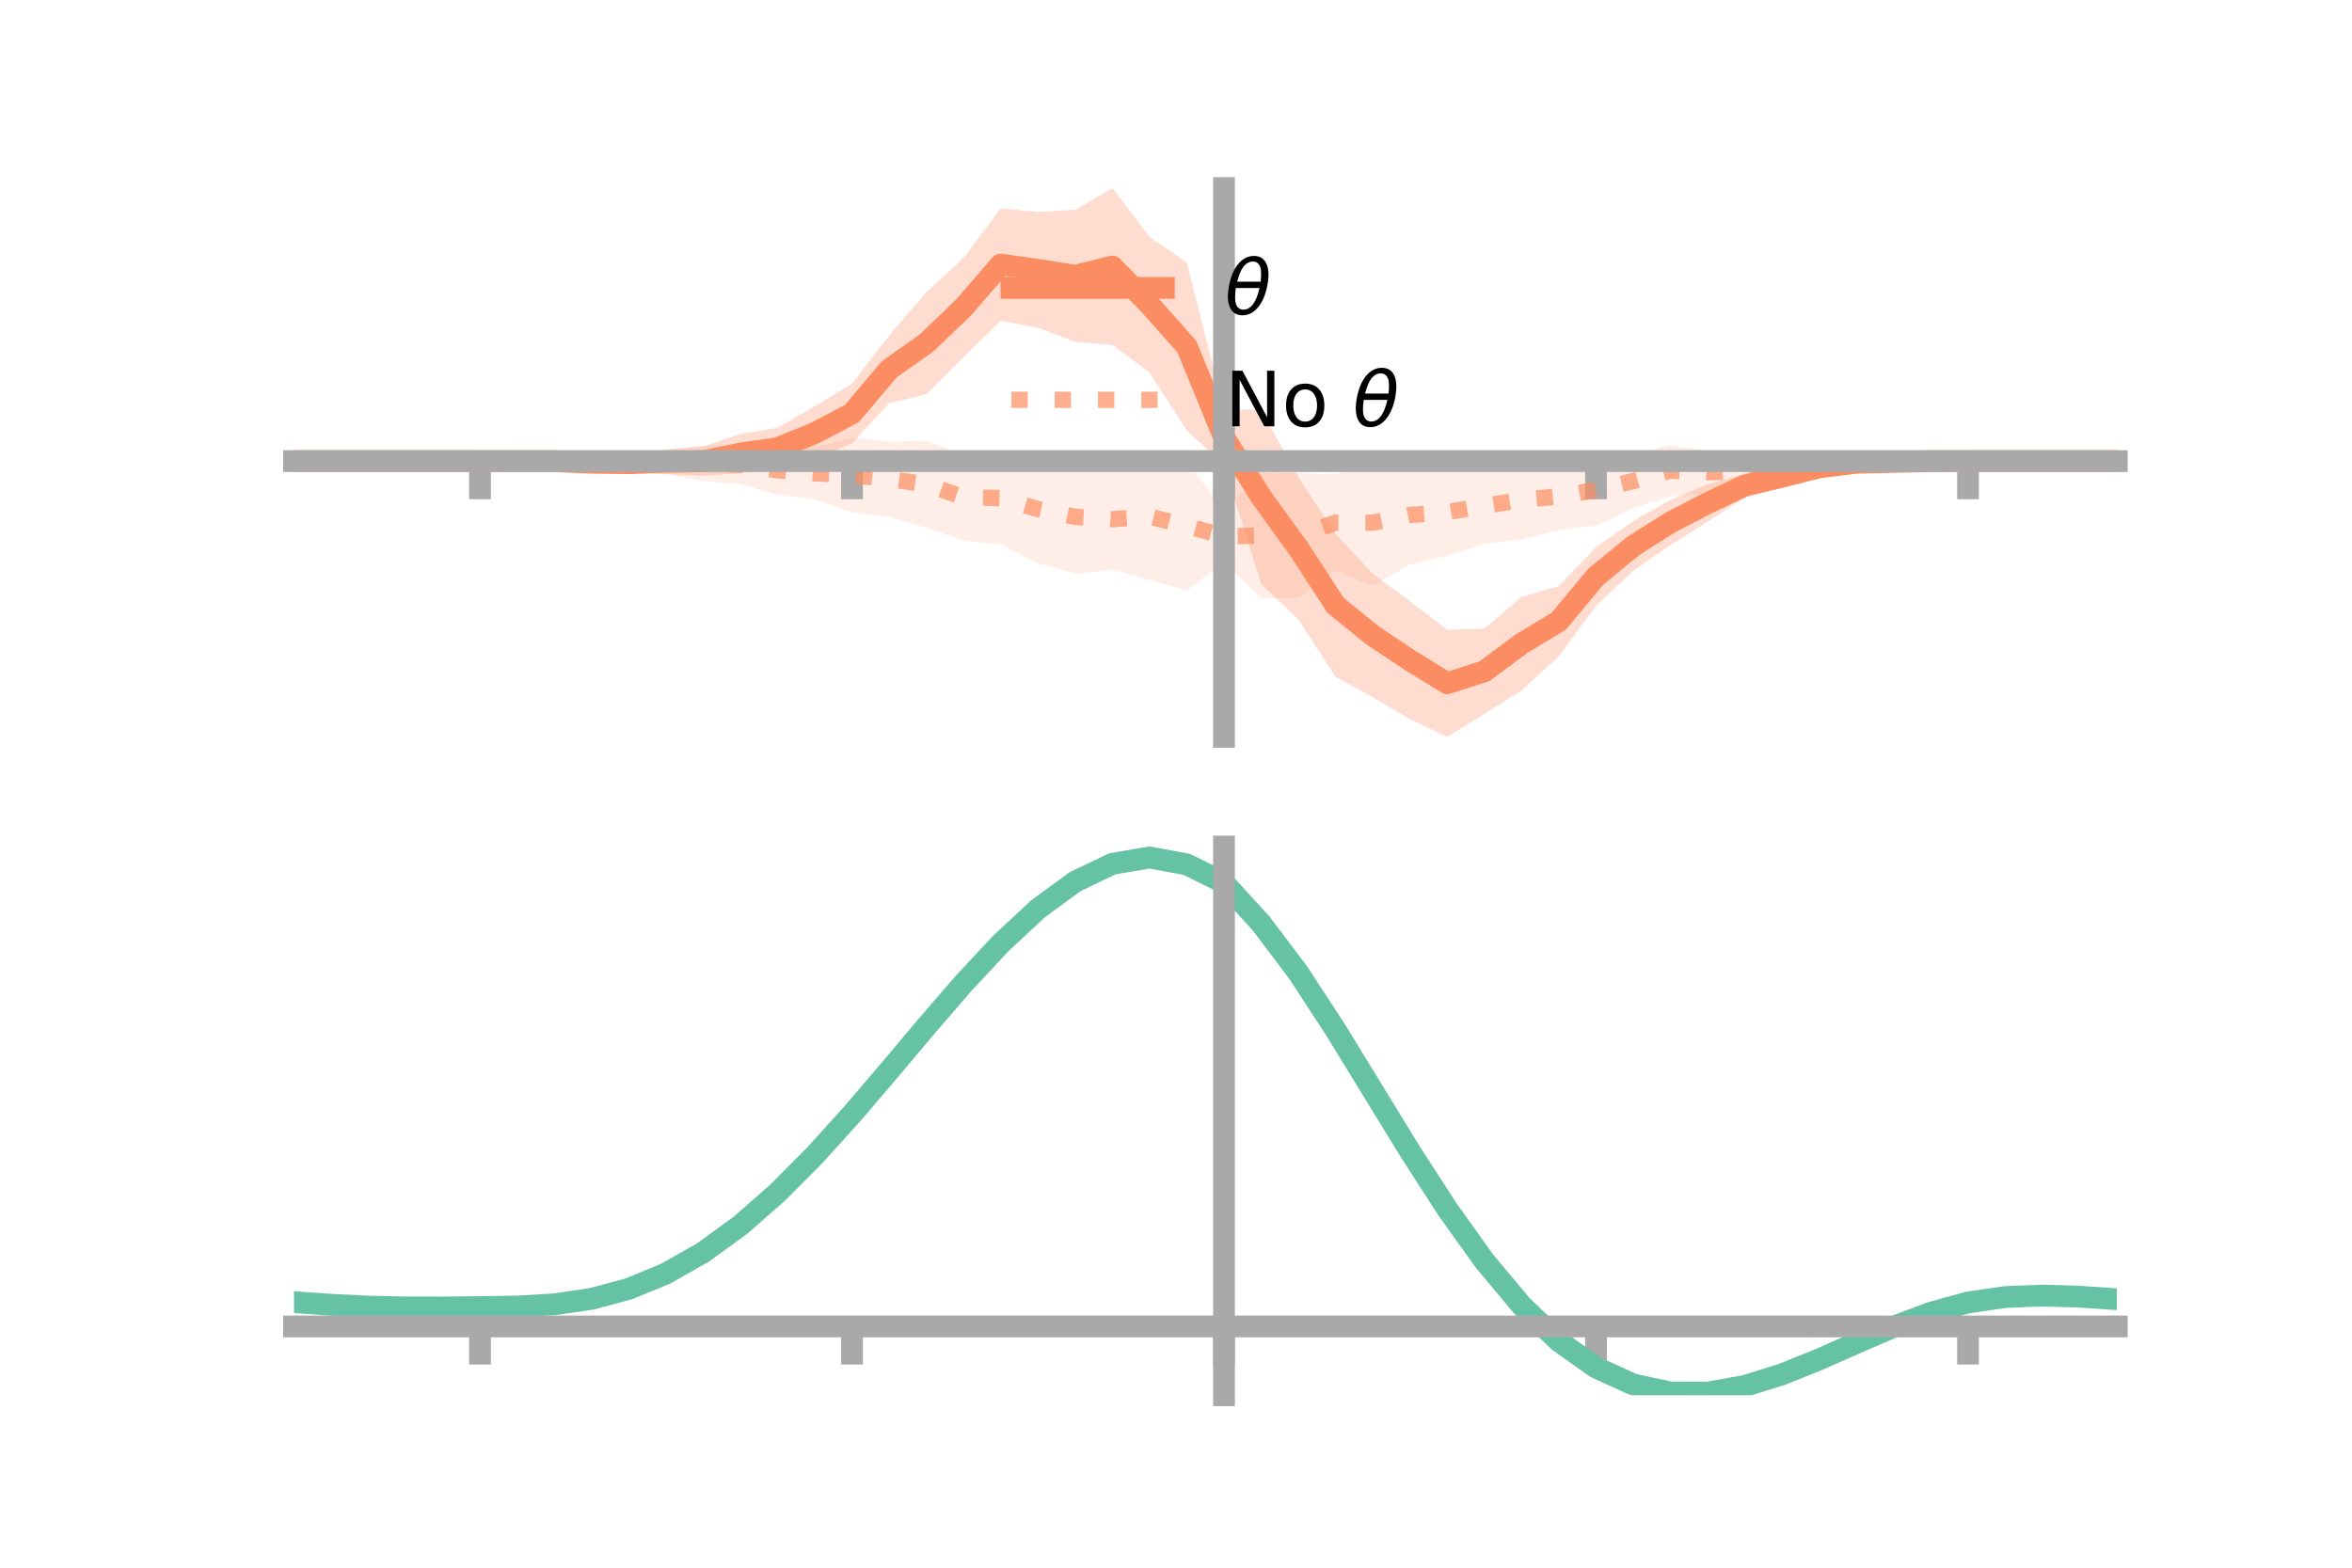 <?xml version="1.0" encoding="utf-8" standalone="no"?>
<!DOCTYPE svg PUBLIC "-//W3C//DTD SVG 1.1//EN"
  "http://www.w3.org/Graphics/SVG/1.1/DTD/svg11.dtd">
<!-- Created with matplotlib (https://matplotlib.org/) -->
<svg height="144pt" version="1.1" viewBox="0 0 216 144" width="216pt" xmlns="http://www.w3.org/2000/svg" xmlns:xlink="http://www.w3.org/1999/xlink">
 <defs>
  <style type="text/css">*{stroke-linecap:butt;stroke-linejoin:round;}</style>
 </defs>
 <g id="figure_1">
  <g id="patch_1">
   <path d="M 0 144 
L 216 144 
L 216 0 
L 0 0 
z
" style="fill:none;"/>
  </g>
  <g id="axes_1">
   <g id="patch_2">
    <path d="M 27 67.68 
L 194.4 67.68 
L 194.4 17.28 
L 27 17.28 
z
" style="fill:none;"/>
   </g>
   <g id="PolyCollection_1">
    <path clip-path="url(#p1262a9ee01)" d="M 27 42.354 
L 27 42.354 
L 30.416 42.354 
L 33.833 42.354 
L 37.249 42.354 
L 40.665 42.354 
L 44.082 42.354 
L 47.498 42.302 
L 50.914 42.087 
L 54.331 42.02 
L 57.747 41.723 
L 61.163 41.293 
L 64.58 41.037 
L 67.996 39.844 
L 71.412 39.295 
L 74.829 37.303 
L 78.245 35.236 
L 81.661 30.817 
L 85.078 26.824 
L 88.494 23.683 
L 91.91 19.128 
L 95.327 19.473 
L 98.743 19.262 
L 102.159 17.28 
L 105.576 21.766 
L 108.992 24.114 
L 112.408 37.601 
L 115.824 37.651 
L 119.241 43.838 
L 122.657 49.045 
L 126.073 52.706 
L 129.49 55.242 
L 132.906 57.847 
L 136.322 57.737 
L 139.739 54.826 
L 143.155 53.825 
L 146.571 50.255 
L 149.988 47.863 
L 153.404 45.914 
L 156.82 44.5 
L 160.237 43.512 
L 163.653 42.766 
L 167.069 42.127 
L 170.486 42.054 
L 173.902 42.185 
L 177.318 42.297 
L 180.735 42.354 
L 184.151 42.354 
L 187.567 42.354 
L 190.984 42.354 
L 194.4 42.354 
L 194.4 42.354 
L 194.4 42.354 
L 190.984 42.354 
L 187.567 42.354 
L 184.151 42.354 
L 180.735 42.354 
L 177.318 42.424 
L 173.902 42.674 
L 170.486 42.967 
L 167.069 43.719 
L 163.653 44.818 
L 160.237 45.688 
L 156.82 47.935 
L 153.404 50.066 
L 149.988 52.439 
L 146.571 55.641 
L 143.155 60.293 
L 139.739 63.418 
L 136.322 65.582 
L 132.906 67.68 
L 129.49 66.063 
L 126.073 64.047 
L 122.657 62.18 
L 119.241 56.903 
L 115.824 53.66 
L 112.408 42.716 
L 108.992 39.545 
L 105.576 34.22 
L 102.159 31.682 
L 98.743 31.399 
L 95.327 30.109 
L 91.91 29.463 
L 88.494 32.791 
L 85.078 36.206 
L 81.661 37.035 
L 78.245 40.715 
L 74.829 42.26 
L 71.412 43.035 
L 67.996 43.48 
L 64.58 43.697 
L 61.163 43.546 
L 57.747 43.375 
L 54.331 42.992 
L 50.914 42.635 
L 47.498 42.423 
L 44.082 42.354 
L 40.665 42.354 
L 37.249 42.354 
L 33.833 42.354 
L 30.416 42.354 
L 27 42.354 
z
" style="fill:#fc8d62;fill-opacity:0.3;"/>
   </g>
   <g id="PolyCollection_2">
    <path clip-path="url(#p1262a9ee01)" d="M 27 42.354 
L 27 42.354 
L 30.416 42.354 
L 33.833 42.354 
L 37.249 42.354 
L 40.665 42.354 
L 44.082 42.354 
L 47.498 42.241 
L 50.914 42.023 
L 54.331 41.763 
L 57.747 41.617 
L 61.163 41.293 
L 64.58 40.91 
L 67.996 40.898 
L 71.412 40.941 
L 74.829 41.082 
L 78.245 40.207 
L 81.661 40.571 
L 85.078 40.48 
L 88.494 41.727 
L 91.91 41.462 
L 95.327 41.81 
L 98.743 42.246 
L 102.159 43.061 
L 105.576 41.63 
L 108.992 42.351 
L 112.408 46.906 
L 115.824 43.437 
L 119.241 43.462 
L 122.657 43.607 
L 126.073 42.199 
L 129.49 42.767 
L 132.906 43.03 
L 136.322 42.98 
L 139.739 42.29 
L 143.155 42.532 
L 146.571 41.709 
L 149.988 41.732 
L 153.404 40.875 
L 156.82 41.416 
L 160.237 41.379 
L 163.653 41.829 
L 167.069 41.748 
L 170.486 41.86 
L 173.902 42.053 
L 177.318 42.209 
L 180.735 42.353 
L 184.151 42.354 
L 187.567 42.354 
L 190.984 42.354 
L 194.4 42.354 
L 194.4 42.354 
L 194.4 42.354 
L 190.984 42.354 
L 187.567 42.354 
L 184.151 42.354 
L 180.735 42.354 
L 177.318 42.496 
L 173.902 42.715 
L 170.486 43.189 
L 167.069 43.397 
L 163.653 43.925 
L 160.237 45.17 
L 156.82 45.341 
L 153.404 45.585 
L 149.988 46.66 
L 146.571 48.289 
L 143.155 48.678 
L 139.739 49.543 
L 136.322 49.96 
L 132.906 51.05 
L 129.49 51.848 
L 126.073 53.826 
L 122.657 52.418 
L 119.241 54.893 
L 115.824 54.969 
L 112.408 51.607 
L 108.992 54.267 
L 105.576 53.264 
L 102.159 52.321 
L 98.743 52.709 
L 95.327 51.734 
L 91.91 50.029 
L 88.494 49.652 
L 85.078 48.485 
L 81.661 47.448 
L 78.245 47.071 
L 74.829 45.868 
L 71.412 45.451 
L 67.996 44.482 
L 64.58 44.168 
L 61.163 43.567 
L 57.747 43.263 
L 54.331 42.901 
L 50.914 42.651 
L 47.498 42.471 
L 44.082 42.354 
L 40.665 42.354 
L 37.249 42.354 
L 33.833 42.354 
L 30.416 42.354 
L 27 42.354 
z
" style="fill:#fc8d62;fill-opacity:0.15;"/>
   </g>
   <g id="matplotlib.axis_1">
    <g id="xtick_1">
     <g id="line2d_1">
      <defs>
       <path d="M 0 0 
L 0 3.5 
" id="m5101cd9ecb" style="stroke:#a9a9a9;stroke-width:2;"/>
      </defs>
      <g>
       <use style="fill:#a9a9a9;stroke:#a9a9a9;stroke-width:2;" x="44.082" xlink:href="#m5101cd9ecb" y="42.354"/>
      </g>
     </g>
    </g>
    <g id="xtick_2">
     <g id="line2d_2">
      <g>
       <use style="fill:#a9a9a9;stroke:#a9a9a9;stroke-width:2;" x="78.245" xlink:href="#m5101cd9ecb" y="42.354"/>
      </g>
     </g>
    </g>
    <g id="xtick_3">
     <g id="line2d_3">
      <g>
       <use style="fill:#a9a9a9;stroke:#a9a9a9;stroke-width:2;" x="112.408" xlink:href="#m5101cd9ecb" y="42.354"/>
      </g>
     </g>
    </g>
    <g id="xtick_4">
     <g id="line2d_4">
      <g>
       <use style="fill:#a9a9a9;stroke:#a9a9a9;stroke-width:2;" x="146.571" xlink:href="#m5101cd9ecb" y="42.354"/>
      </g>
     </g>
    </g>
    <g id="xtick_5">
     <g id="line2d_5">
      <g>
       <use style="fill:#a9a9a9;stroke:#a9a9a9;stroke-width:2;" x="180.735" xlink:href="#m5101cd9ecb" y="42.354"/>
      </g>
     </g>
    </g>
   </g>
   <g id="matplotlib.axis_2"/>
   <g id="line2d_6">
    <path clip-path="url(#p1262a9ee01)" d="M 27 42.354 
L 30.416 42.354 
L 33.833 42.354 
L 37.249 42.354 
L 40.665 42.354 
L 44.082 42.354 
L 47.498 42.362 
L 50.914 42.361 
L 54.331 42.506 
L 57.747 42.549 
L 61.163 42.42 
L 64.58 42.367 
L 67.996 41.662 
L 71.412 41.165 
L 74.829 39.781 
L 78.245 37.975 
L 81.661 33.926 
L 85.078 31.515 
L 88.494 28.237 
L 91.91 24.296 
L 95.327 24.791 
L 98.743 25.331 
L 102.159 24.481 
L 105.576 27.993 
L 108.992 31.829 
L 112.408 40.158 
L 115.824 45.655 
L 119.241 50.371 
L 122.657 55.612 
L 126.073 58.376 
L 129.49 60.653 
L 132.906 62.763 
L 136.322 61.66 
L 139.739 59.122 
L 143.155 57.059 
L 146.571 52.948 
L 149.988 50.151 
L 153.404 47.99 
L 156.82 46.217 
L 160.237 44.6 
L 163.653 43.792 
L 167.069 42.923 
L 170.486 42.51 
L 173.902 42.429 
L 177.318 42.361 
L 180.735 42.354 
L 184.151 42.354 
L 187.567 42.354 
L 190.984 42.354 
L 194.4 42.354 
" style="fill:none;stroke:#fc8d62;stroke-linecap:square;stroke-width:2;"/>
   </g>
   <g id="line2d_7">
    <path clip-path="url(#p1262a9ee01)" d="M 27 42.354 
L 30.416 42.354 
L 33.833 42.354 
L 37.249 42.354 
L 40.665 42.354 
L 44.082 42.354 
L 47.498 42.356 
L 50.914 42.337 
L 54.331 42.332 
L 57.747 42.44 
L 61.163 42.43 
L 64.58 42.539 
L 67.996 42.69 
L 71.412 43.196 
L 74.829 43.475 
L 78.245 43.639 
L 81.661 44.01 
L 85.078 44.483 
L 88.494 45.689 
L 91.91 45.745 
L 95.327 46.772 
L 98.743 47.477 
L 102.159 47.691 
L 105.576 47.447 
L 108.992 48.309 
L 112.408 49.257 
L 115.824 49.203 
L 119.241 49.177 
L 122.657 48.013 
L 126.073 48.013 
L 129.49 47.307 
L 132.906 47.04 
L 136.322 46.47 
L 139.739 45.916 
L 143.155 45.605 
L 146.571 44.999 
L 149.988 44.196 
L 153.404 43.23 
L 156.82 43.379 
L 160.237 43.275 
L 163.653 42.877 
L 167.069 42.573 
L 170.486 42.524 
L 173.902 42.384 
L 177.318 42.353 
L 180.735 42.354 
L 184.151 42.354 
L 187.567 42.354 
L 190.984 42.354 
L 194.4 42.354 
" style="fill:none;stroke:#fc8d62;stroke-dasharray:1.5,2.475;stroke-dashoffset:0;stroke-opacity:0.7;stroke-width:1.5;"/>
   </g>
   <g id="patch_3">
    <path d="M 112.408 67.68 
L 112.408 17.28 
" style="fill:none;stroke:#a9a9a9;stroke-linecap:square;stroke-linejoin:miter;stroke-width:2;"/>
   </g>
   <g id="patch_4">
    <path d="M 194.4 67.68 
L 194.4 17.28 
" style="fill:none;"/>
   </g>
   <g id="patch_5">
    <path d="M 27 42.354 
L 194.4 42.354 
" style="fill:none;stroke:#a9a9a9;stroke-linecap:square;stroke-linejoin:miter;stroke-width:2;"/>
   </g>
   <g id="patch_6">
    <path d="M 27 17.28 
L 194.4 17.28 
" style="fill:none;"/>
   </g>
   <g id="legend_1">
    <g id="line2d_8">
     <path d="M 92.885 26.449 
L 106.885 26.449 
" style="fill:none;stroke:#fc8d62;stroke-linecap:square;stroke-width:2;"/>
    </g>
    <g id="line2d_9"/>
    <g id="text_1">
     <!-- $\theta$ -->
     <g transform="translate(112.485 28.899)scale(0.07 -0.07)">
      <defs>
       <path d="M 45.516 34.672 
L 14.453 34.672 
Q 12.359 20.062 14.5 13.875 
Q 17.188 6.25 24.469 6.25 
Q 31.781 6.25 37.359 13.922 
Q 42.234 20.656 45.516 34.672 
z
M 47.016 42.969 
Q 48.344 56.844 46.625 61.719 
Q 43.953 69.438 36.766 69.438 
Q 29.297 69.438 23.828 61.812 
Q 19.531 55.672 16.156 42.969 
z
M 38.188 76.766 
Q 49.906 76.766 54.594 66.406 
Q 59.281 56.109 55.719 37.844 
Q 52.203 19.625 43.453 9.281 
Q 34.766 -1.125 23.047 -1.125 
Q 11.281 -1.125 6.641 9.281 
Q 2 19.625 5.516 37.844 
Q 9.078 56.109 17.719 66.406 
Q 26.422 76.766 38.188 76.766 
z
" id="DejaVuSans-Oblique-952"/>
      </defs>
      <use transform="translate(0 0.234)" xlink:href="#DejaVuSans-Oblique-952"/>
     </g>
    </g>
    <g id="line2d_10">
     <path d="M 92.885 36.724 
L 106.885 36.724 
" style="fill:none;stroke:#fc8d62;stroke-dasharray:1.5,2.475;stroke-dashoffset:0;stroke-opacity:0.7;stroke-width:1.5;"/>
    </g>
    <g id="line2d_11"/>
    <g id="text_2">
     <!-- No $\theta$ -->
     <g transform="translate(112.485 39.174)scale(0.07 -0.07)">
      <defs>
       <path d="M 9.812 72.906 
L 23.094 72.906 
L 55.422 11.922 
L 55.422 72.906 
L 64.984 72.906 
L 64.984 0 
L 51.703 0 
L 19.391 60.984 
L 19.391 0 
L 9.812 0 
z
" id="DejaVuSans-78"/>
       <path d="M 30.609 48.391 
Q 23.391 48.391 19.188 42.75 
Q 14.984 37.109 14.984 27.297 
Q 14.984 17.484 19.156 11.844 
Q 23.344 6.203 30.609 6.203 
Q 37.797 6.203 41.984 11.859 
Q 46.188 17.531 46.188 27.297 
Q 46.188 37.016 41.984 42.703 
Q 37.797 48.391 30.609 48.391 
z
M 30.609 56 
Q 42.328 56 49.016 48.375 
Q 55.719 40.766 55.719 27.297 
Q 55.719 13.875 49.016 6.219 
Q 42.328 -1.422 30.609 -1.422 
Q 18.844 -1.422 12.172 6.219 
Q 5.516 13.875 5.516 27.297 
Q 5.516 40.766 12.172 48.375 
Q 18.844 56 30.609 56 
z
" id="DejaVuSans-111"/>
       <path id="DejaVuSans-32"/>
      </defs>
      <use transform="translate(0 0.234)" xlink:href="#DejaVuSans-78"/>
      <use transform="translate(74.805 0.234)" xlink:href="#DejaVuSans-111"/>
      <use transform="translate(135.986 0.234)" xlink:href="#DejaVuSans-32"/>
      <use transform="translate(167.773 0.234)" xlink:href="#DejaVuSans-Oblique-952"/>
     </g>
    </g>
   </g>
  </g>
  <g id="axes_2">
   <g id="patch_7">
    <path d="M 27 128.16 
L 194.4 128.16 
L 194.4 77.76 
L 27 77.76 
z
" style="fill:none;"/>
   </g>
   <g id="PolyCollection_3">
    <path clip-path="url(#paaf8c8e1ac)" d="M 27 119.661 
L 27 119.563 
L 30.416 119.813 
L 33.833 119.985 
L 37.249 120.061 
L 40.665 120.056 
L 44.082 120.014 
L 47.498 119.955 
L 50.914 119.745 
L 54.331 119.233 
L 57.747 118.301 
L 61.163 116.863 
L 64.58 114.874 
L 67.996 112.329 
L 71.412 109.26 
L 74.829 105.738 
L 78.245 101.865 
L 81.661 97.771 
L 85.078 93.613 
L 88.494 89.567 
L 91.91 85.821 
L 95.327 82.572 
L 98.743 80.018 
L 102.159 78.353 
L 105.576 77.76 
L 108.992 78.409 
L 112.408 80.136 
L 115.824 83.937 
L 119.241 88.541 
L 122.657 93.868 
L 126.073 99.542 
L 129.49 105.223 
L 132.906 110.617 
L 136.322 115.484 
L 139.739 119.642 
L 143.155 122.965 
L 146.571 125.397 
L 149.988 126.943 
L 153.404 127.667 
L 156.82 127.667 
L 160.237 127.067 
L 163.653 126.015 
L 167.069 124.667 
L 170.486 123.189 
L 173.902 121.742 
L 177.318 120.482 
L 180.735 119.555 
L 184.151 119.063 
L 187.567 118.931 
L 190.984 119.04 
L 194.4 119.282 
L 194.4 119.4 
L 194.4 119.4 
L 190.984 119.175 
L 187.567 119.077 
L 184.151 119.217 
L 180.735 119.723 
L 177.318 120.684 
L 173.902 122.004 
L 170.486 123.521 
L 167.069 125.067 
L 163.653 126.468 
L 160.237 127.552 
L 156.82 128.16 
L 153.404 128.147 
L 149.988 127.397 
L 146.571 125.834 
L 143.155 123.427 
L 139.739 120.189 
L 136.322 116.173 
L 132.906 111.485 
L 129.49 106.289 
L 126.073 100.812 
L 122.657 95.335 
L 119.241 90.185 
L 115.824 85.731 
L 112.408 82.044 
L 108.992 80.388 
L 105.576 79.764 
L 102.159 80.336 
L 98.743 81.938 
L 95.327 84.388 
L 91.91 87.5 
L 88.494 91.082 
L 85.078 94.945 
L 81.661 98.909 
L 78.245 102.809 
L 74.829 106.496 
L 71.412 109.848 
L 67.996 112.768 
L 64.58 115.194 
L 61.163 117.096 
L 57.747 118.477 
L 54.331 119.378 
L 50.914 119.871 
L 47.498 120.068 
L 44.082 120.112 
L 40.665 120.137 
L 37.249 120.127 
L 33.833 120.049 
L 30.416 119.89 
L 27 119.661 
z
" style="fill:#66c2a5;fill-opacity:0.3;"/>
   </g>
   <g id="matplotlib.axis_3">
    <g id="xtick_6">
     <g id="line2d_12">
      <g>
       <use style="fill:#a9a9a9;stroke:#a9a9a9;stroke-width:2;" x="44.082" xlink:href="#m5101cd9ecb" y="121.837"/>
      </g>
     </g>
    </g>
    <g id="xtick_7">
     <g id="line2d_13">
      <g>
       <use style="fill:#a9a9a9;stroke:#a9a9a9;stroke-width:2;" x="78.245" xlink:href="#m5101cd9ecb" y="121.837"/>
      </g>
     </g>
    </g>
    <g id="xtick_8">
     <g id="line2d_14">
      <g>
       <use style="fill:#a9a9a9;stroke:#a9a9a9;stroke-width:2;" x="112.408" xlink:href="#m5101cd9ecb" y="121.837"/>
      </g>
     </g>
    </g>
    <g id="xtick_9">
     <g id="line2d_15">
      <g>
       <use style="fill:#a9a9a9;stroke:#a9a9a9;stroke-width:2;" x="146.571" xlink:href="#m5101cd9ecb" y="121.837"/>
      </g>
     </g>
    </g>
    <g id="xtick_10">
     <g id="line2d_16">
      <g>
       <use style="fill:#a9a9a9;stroke:#a9a9a9;stroke-width:2;" x="180.735" xlink:href="#m5101cd9ecb" y="121.837"/>
      </g>
     </g>
    </g>
   </g>
   <g id="matplotlib.axis_4"/>
   <g id="line2d_17">
    <path clip-path="url(#paaf8c8e1ac)" d="M 27 119.612 
L 30.416 119.851 
L 33.833 120.017 
L 37.249 120.094 
L 40.665 120.097 
L 44.082 120.063 
L 47.498 120.011 
L 50.914 119.808 
L 54.331 119.305 
L 57.747 118.389 
L 61.163 116.98 
L 64.58 115.034 
L 67.996 112.548 
L 71.412 109.554 
L 74.829 106.117 
L 78.245 102.337 
L 81.661 98.34 
L 85.078 94.279 
L 88.494 90.324 
L 91.91 86.661 
L 95.327 83.48 
L 98.743 80.978 
L 102.159 79.345 
L 105.576 78.762 
L 108.992 79.399 
L 112.408 81.09 
L 115.824 84.834 
L 119.241 89.363 
L 122.657 94.601 
L 126.073 100.177 
L 129.49 105.756 
L 132.906 111.051 
L 136.322 115.829 
L 139.739 119.915 
L 143.155 123.196 
L 146.571 125.615 
L 149.988 127.17 
L 153.404 127.907 
L 156.82 127.913 
L 160.237 127.31 
L 163.653 126.241 
L 167.069 124.867 
L 170.486 123.355 
L 173.902 121.873 
L 177.318 120.583 
L 180.735 119.639 
L 184.151 119.14 
L 187.567 119.004 
L 190.984 119.108 
L 194.4 119.341 
" style="fill:none;stroke:#66c2a5;stroke-linecap:square;stroke-width:2;"/>
   </g>
   <g id="patch_8">
    <path d="M 112.408 128.16 
L 112.408 77.76 
" style="fill:none;stroke:#a9a9a9;stroke-linecap:square;stroke-linejoin:miter;stroke-width:2;"/>
   </g>
   <g id="patch_9">
    <path d="M 194.4 128.16 
L 194.4 77.76 
" style="fill:none;"/>
   </g>
   <g id="patch_10">
    <path d="M 27 121.837 
L 194.4 121.837 
" style="fill:none;stroke:#a9a9a9;stroke-linecap:square;stroke-linejoin:miter;stroke-width:2;"/>
   </g>
   <g id="patch_11">
    <path d="M 27 77.76 
L 194.4 77.76 
" style="fill:none;"/>
   </g>
  </g>
 </g>
 <defs>
  <clipPath id="p1262a9ee01">
   <rect height="50.4" width="167.4" x="27" y="17.28"/>
  </clipPath>
  <clipPath id="paaf8c8e1ac">
   <rect height="50.4" width="167.4" x="27" y="77.76"/>
  </clipPath>
 </defs>
</svg>
